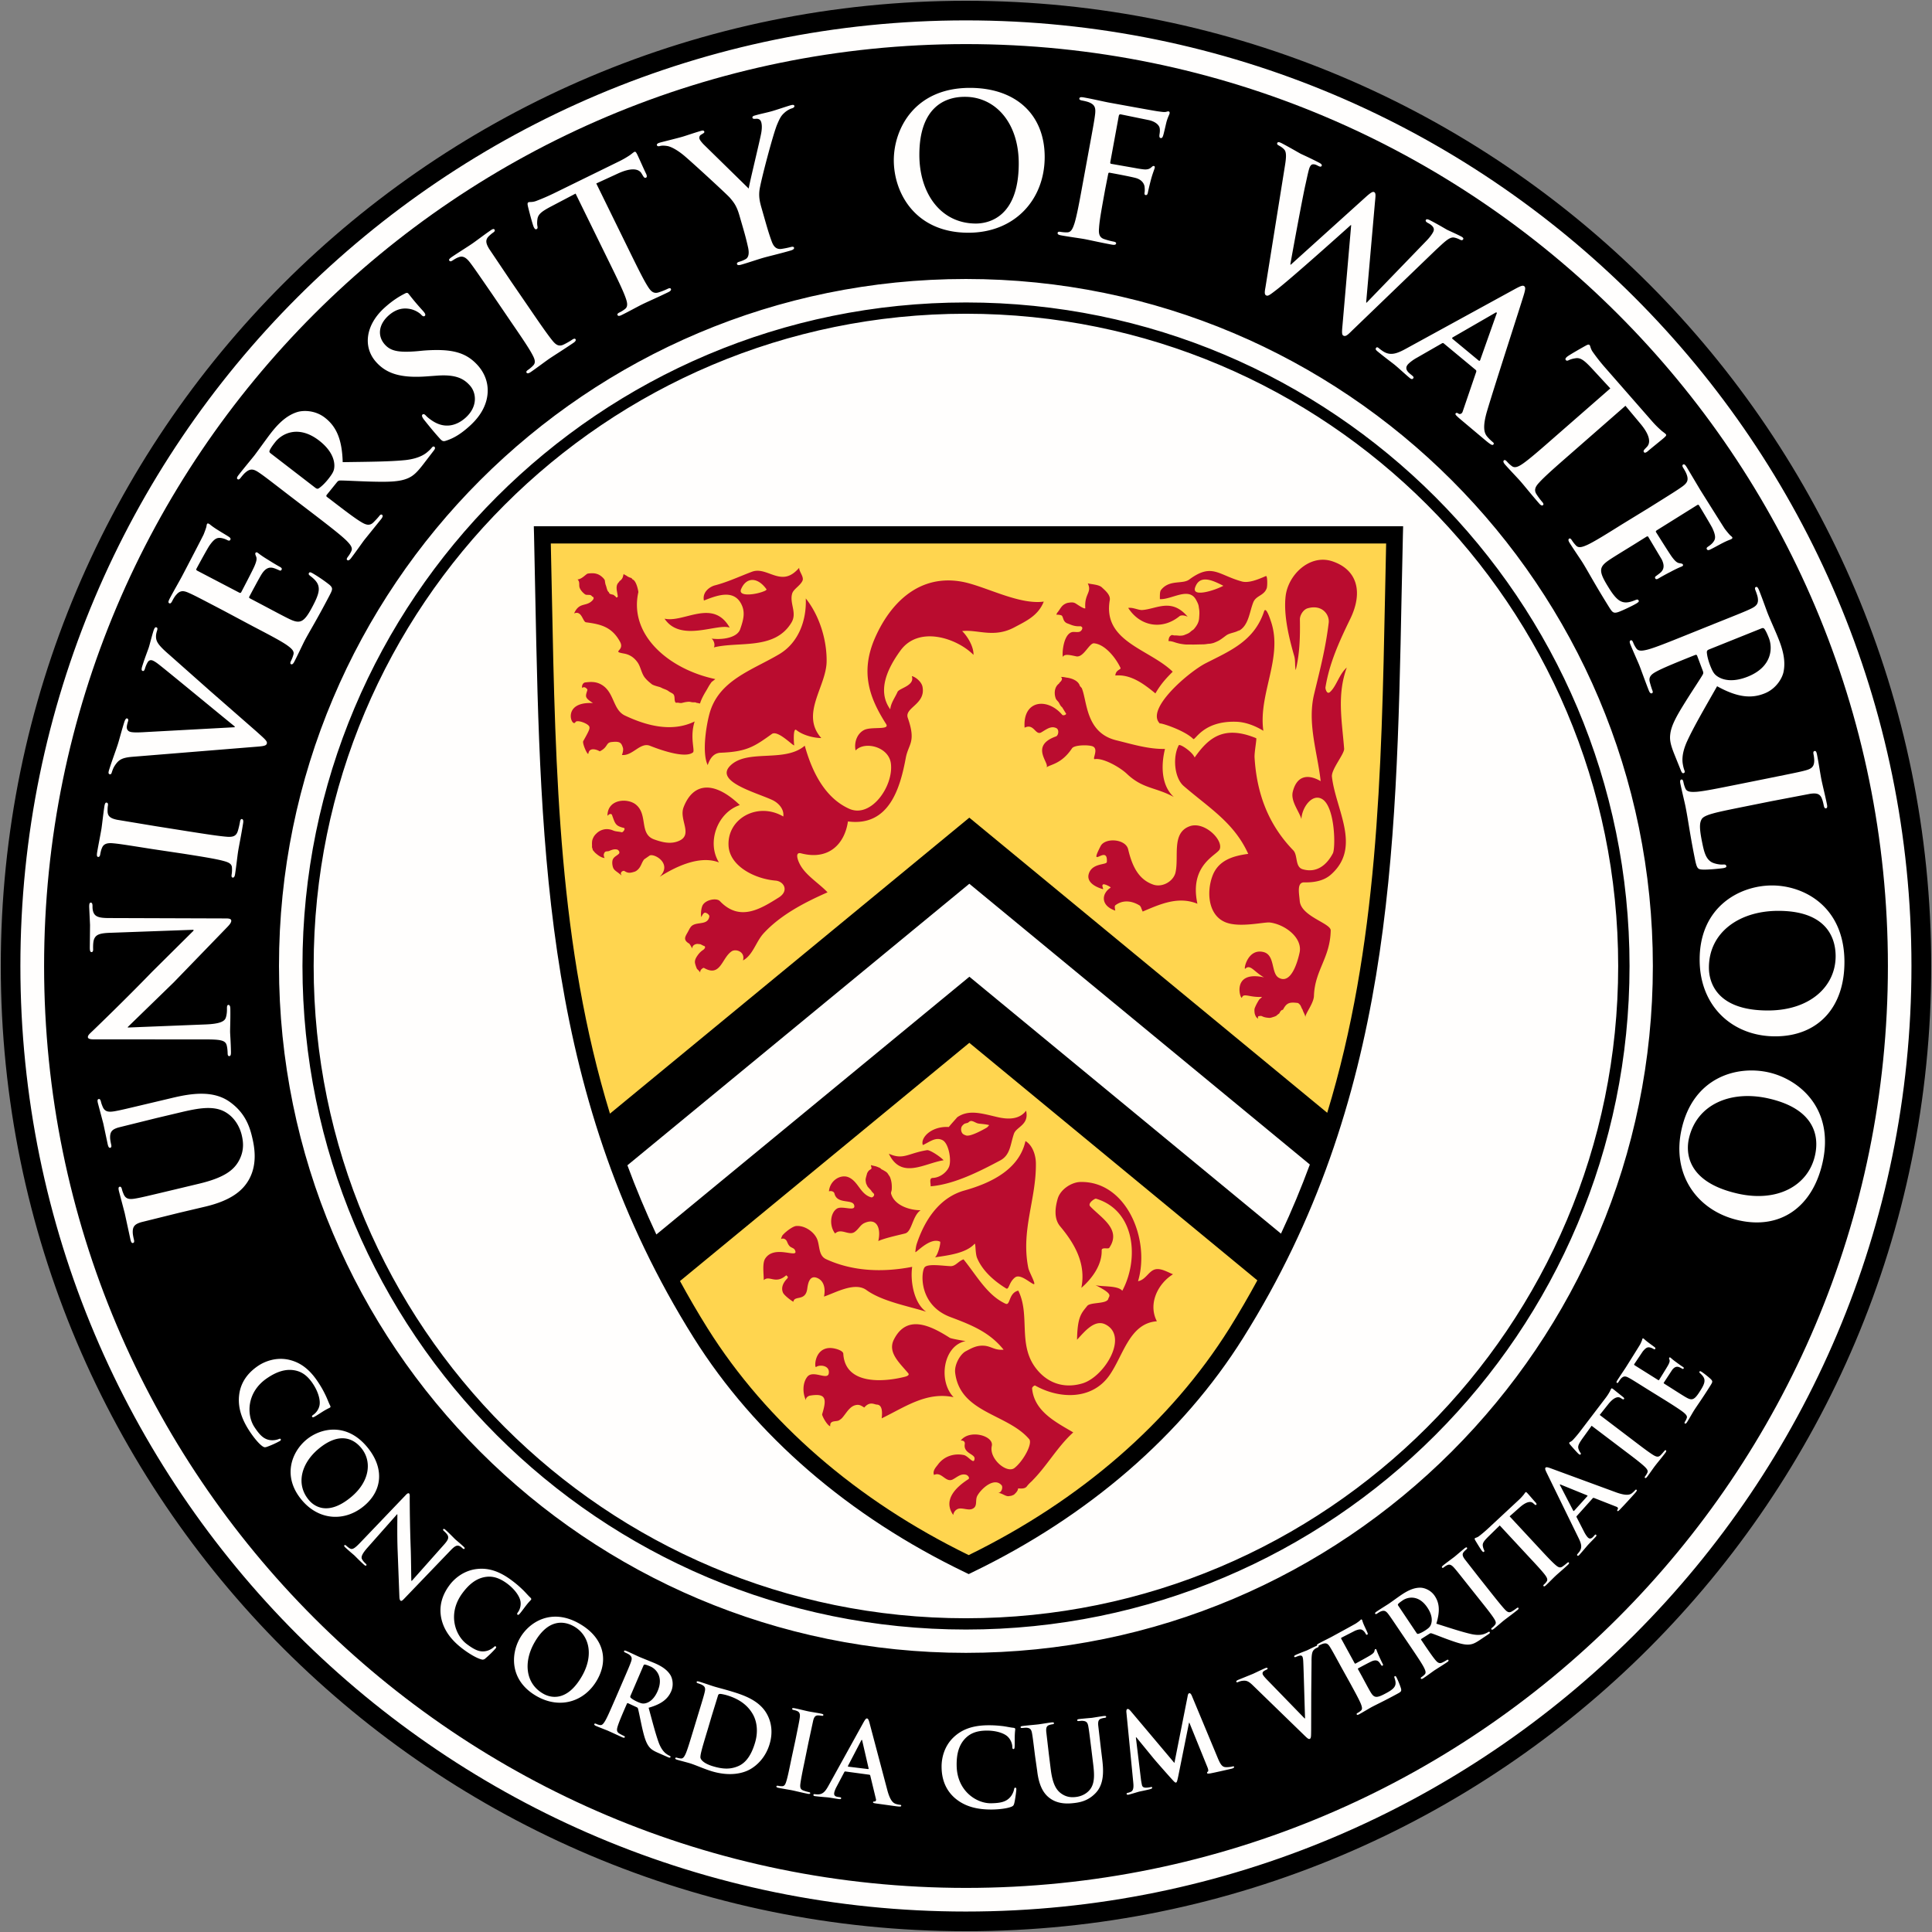 <svg xmlns="http://www.w3.org/2000/svg" width="250.2" height="250.2"><rect width="100%" height="100%" fill="#808080" stroke="none"/><path fill="#fffefd" d="M125.1 248.65c68.22 0 123.54-55.32 123.54-123.55S193.32 1.55 125.1 1.55C56.87 1.55 1.55 56.87 1.55 125.1S56.87 248.65 125.1 248.65"/><path fill="#ffd54f" d="m172.05 146.88-46.64-36.62-46.26 37.91c-8.59-25.39-8.26-51.82-8.9-78.93h110.26c-.62 26.66-.31 52.65-8.46 77.64m-46.65-17.6-39.59 34.7a113.21 113.21 0 0 0 4.93 8.67c8.41 13.42 20.89 23.35 34.68 29.99 13.73-6.64 26.21-16.57 34.62-29.99a116.28 116.28 0 0 0 5.63-10.06l-40.27-33.31z"/><path fill="#ba0c2f" d="M92.62 87.94c.05.01-.52.41-.47.39-.4.55-.38.6-.7 1.13s-.61 1.05-.78 1.6c-.03.1-.23-.02-.33-.02-.17 0-.22-.09-.34-.09-.57.03-.52-.11-.96-.06-.29.03-.39.06-.77.15-.06.01-.29 0-.39-.03-.11-.04-.36.04-.41-.05-.18-.32-.04-.66-.21-.98-.09-.19-.5-.32-.66-.46-.19-.15-.42-.23-.65-.32-.21-.07-.34-.18-.56-.24s-.81-.21-.99-.36c-.41-.34-.54-.43-.88-.83-.46-.57-.53-1.39-.96-2-.42-.58-.96-1-1.79-1.14-1.62-.28.17-.33-.47-1.51-1.05-1.94-2.5-2.28-4.41-2.53-.43-.06-.54-1.58-1.54-1.15.66-1.5 1.54-.84 2.34-1.65.43-.43-.01-.55-.01-.54-.21-.37-.67-.09-.94-.3-.28-.22-.52-.47-.66-.8s.03-.7-.2-1.01c-.03-.04-.08-.14-.16-.09.49-.02.84-.37 1.21-.66.06-.04.13-.1.2-.11.37-.05.75-.07 1.08.02.51.13.66.39.54.28-.38-.31.59.3.59.67 0 .07.06.4.09.47.15.38.17.75.37.93.09.08.06.11.13.21.06.09.43.14.52.18.06.03.13.11.18.14.22.14.07.22.26.18.16-.03.11-.18.09-.31-.07-.51-.31-1.19.14-1.63.08-.08.09-.17.2-.23.08-.04.17-.16.22-.23.16-.21.14-.42.24-.65 0 .1.28.19.34.24.19.14.38.23.6.29.09.02.17.18.21.2.51.19.75 1.58.74 1.64-1.25 5.6 4.02 10.01 9.95 11.26m-14.79.69c-.7-.38-1.36-.34-2.05-.25-.26.03-.48.39-.38.72.28-.3.7.14.67.26-.26.85-.39.97.72 1.69-4.14-.22-2.73 3.29-2.26 2.46.2-.35 1.72.21 1.8.63.06.27-.09.57-.8 1.84-.15.28.6 1.97.67 1.59.13-.81 1.04-.53 1.47-.27 1.08-.53.78-1.12 1.5-1.2 1.11-.13 1.29.07 1.5.74.09.29-.06.77-.13.93 1.37.16 2.38-1.69 3.63-1.19 1.81.72 4.64 1.61 5.57.86.29-.23-.44-1.95.22-4.01-2.96 1.45-6.28.54-9.06-.78-1.57-.77-1.33-3.08-3.07-4.02m8.23-8.51c2.08 3.12 6.83.57 8.44 1.16-2.18-3.83-5.93-.59-8.44-1.16m20.99 5.55c.04-2.78-.92-5.95-2.7-8.17.12 2.83-.94 5.74-3.44 7.22-3.48 2.07-7.82 3.35-9.02 7.67-.44 1.58-1 5.13-.24 6.69.27-.82.75-1.57 1.69-1.6 3.37-.13 4.35-.8 6.62-2.43.8-.57 2.94 1.78 2.89 1.44-.06-.39-.15-2.3.28-1.95.78.63 2.11 1.02 3.23 1.04-2.75-3.11.64-6.64.69-9.91M91.1 122.48c.42.09.11.45-.06.55-.35.23-.59.52-.81.86-.16.26-.28.53-.22.85.05.23.13.44.21.65.05.13.18.2.27.31a3.11 3.11 0 0 1 .2.25c-.09-.33.38-.66.48-.6 2.16 1.25 2.29-1.29 3.58-2.15.55-.37 1.79.06 1.47 1.18 1.29-.69 1.67-2.42 2.67-3.51 2.22-2.41 5.33-4.01 8.28-5.31-1.07-1.13-2.64-2.08-3.44-3.38-.4-.64-.87-1.9.01-1.67 3.63.95 5.66-1.27 6.07-4.13 5.37.7 6.77-4.38 7.49-8.22.35-1.86 1.37-2.02.26-5.2-.46-1.33 2.38-1.76 1.9-4.05-.13-.63-.92-1.27-1.38-1.35.44 1.24-1.63 1.55-1.85 2.05-.35.79-.86 1.42-.94 2.25-1.75-2.42-.33-5.34 1.32-7.61 2.4-3.3 7.37-1.57 9.46.56.04-1.07-.79-2.43-1.47-3.08 1.96-.25 4.08.94 6.75-.48 1.54-.82 3.1-1.52 3.82-3.34-3.28.45-7.72-2.08-10.67-2.59-5.51-.96-9.21 2.8-11.18 7.28-1.96 4.47-.71 7.81 1.43 11.16.54.84-1.89.29-2.85.78-.93.48-1.31 1.63-1.1 2.65 1.17-1.26 4.29-.49 4.57 1.67.38 2.91-2.55 7.15-5.39 5.88-3.04-1.36-4.76-4.57-5.76-8.17-2.6 2.24-7.4.39-9.63 2.57-2.12 2.07 3.31 3.48 5.42 4.46.78.36 1.56 1.16 1.43 2.14-3.31-1.94-7.29.26-7.09 3.79.15 2.64 3.38 4.28 6.07 4.51 1.12.09 1.79 1.34.43 2.19-2.39 1.5-5.06 3.16-7.63.46-.43-.45-1.97-.17-2.28.66-.15.4-.2 1.01-.13 1.42.14-.25.3-.6.52-.57.25.03.56.3.53.49-.22 1.33-1.96.47-2.5 1.5-.02.03-.04.05-.06.07-.03.09-.08.16-.12.24-.35.7-.84 1.14.03 1.68-.02-.13.43.56.42.68.04-.63.7-.62.7-.62l.38.04.39.2zm-11.27-12.49c.26.04.52.38.3.59-.23.23-.57.34-.75.68-.17.35-.07.98.08 1.23s.44.41.68.6c.04.03.31.25.35.28 0-.09-.2-.22.01-.47.04-.06.27-.16.35-.11.38.25.65.29 1.08.17.32-.08.45-.13.69-.36.43-.42.45-.87.8-1.31l.72-.5c.6-.3 2.98 1.07 1.29 2.76 1.82-1.16 5.09-2.87 7.68-1.86-1.61-2.56-.24-6.45 2.7-7.43-3.28-3.15-6.04-2.98-7.29.3-.61 1.62 1.29 3.54-.62 4.35-1.06.45-2.15.17-3.18-.2-1.98-.7-.77-3.23-2.38-4.52-1.08-.87-3.68-.72-3.67 1.46.11-.11.37-.37.57-.15.42 1.14.42 1.45 1.55 1.72.26.06-.1.61-.29.56-.36-.1-.76-.08-1.1-.23-.43-.19-.92-.23-1.36-.09a1.93 1.93 0 0 0-.8.48c-.08.08-.16.15-.23.25-.1.12-.16.25-.22.38-.14.29-.13.61-.12.92 0 .11-.02.23.03.34.05.1.04.23.11.31.11.11.18.22.29.32.35.31.77.62 1.22.66-.07-.05-.1-.2-.12-.28-.04-.15.01-.3.09-.43.13-.22.39-.12.61-.21.33-.15.69-.28 1.03-.17m60.14-28.86c.23.15-.01.57-.28.65-.32.09-.76-.04-1.03.06-1.23.45-1.24 3.49-1.07 3.14.19-.39 1.1-.14 1.69-.02.95.19 1.68-1.74 2.3-1.69 1.48.14 2.87 1.98 3.43 3.19.1.22-.62.23-.67.98 2.02-.19 3.73 1.12 5.19 2.32.71-1.24 1.43-2 2.24-2.81-3.04-2.96-9.09-3.88-8.15-9.27.12-.7-.66-1.3-1.01-1.64-.39-.38-1.29-.4-1.84-.53.58 1.2-.46 1.31-.32 3.21 0 .06-.17.02-.23-.01-.36-.15-.67-.38-1.02-.6-.32-.19-.61-.14-.95-.09-.21.03-.41.13-.59.25-.28.2-.43.47-.63.76-.04.05-.08.12-.12.17-.07.06-.2.27-.2.37.16-.02.65.02.73.15.14.22.15.48.31.69.21.27.38.27.69.4.47.2.89.29 1.41.25m7.99-2.1c-.49.04-1.22-.37-1.83-.27 1.48 2.32 4.31 2.95 6.63 1.08.23-.19.69-.12 1.07.06-2.1-2.47-3.97-1.02-5.87-.87m8.21 6.89c-2.15 1.09-7.92 5.98-5.92 7.83-.24-.23 3.13.8 4.3 1.98.25.24 1.26-2.36 5.54-2.23 1.2.03 2.44.5 3.54 1.17-.68-4.82 2.61-9.51.96-14.23-.04-.11-.62-1.98-.87-1.23-1.28 3.86-4.44 5.12-7.55 6.71m-8.52 31.41c.42.66-.14-.38.35.75 2.25-.95 4.59-2.03 7.09-1.01-1.1-5.08 2.6-6.31 2.89-7.07.47-1.22-2.01-3.64-3.88-2.97-2.38.85-1.39 3.86-1.84 5.96-.25 1.16-1.69 2.01-2.89 1.6-1.97-.68-2.76-2.51-3.25-4.57-.33-1.37-3-1.54-3.57-.41-1.64 3.19.97-.37.81 2.05-.03.41-1.91.1-2.34 1.54-.29.97.64 1.63 1.8 1.97.21.06-.22-.48.07-.61.21-.08 1.06.37.96.43-1.12.69-1.41 2.28.6 2.97.02 0-.15-.57.01-.69 1.56-1.17 3.2.09 3.21.06m-32.54 32.11c1.61 3.39 4.62 1.23 7.09.85-.4-.46-1.79-1.37-2.14-1.31-2.46.39-3.07 1.32-4.95.46m-1 1.97c-.12-.13-.28-.18-.43-.24-.15-.07-.32-.12-.49-.15-.05-.01-.35-.08-.4-.1-.01.11.13.4.05.47-.2.18-.27.14-.43.38-.06.09-.12.19-.14.29-.05.22-.14.46-.17.71-.01.12.04.42.07.53.02.06.15.33.19.4a7.14 7.14 0 0 0 .28.31c.35.35.06.15.49.57.22.21-.1.57-.31.51-1.45-.42-1.66-2.1-2.98-2.62-.96-.37-2.35.38-2.49 1.84.33-.09.66.03.72.3.36 1.48 2.52.59 2.57 1.63.04.69-1.62-.11-2.27.32-.87.58-.99 2.24-.22 3.21.79-.75 1.77.34 2.53-.2.54-.38.73-.92 1.28-1.16 1.66-.74 2.15.8 1.78 2.34.9-.42 3.01-.85 3.49-.99.88-.24.92-2.26 1.99-3-1.52-.01-3.41-.67-3.82-2.15-.04-.16.07-.34.08-.52.04-.57-.01-1.11-.23-1.64-.02-.05-.07-.12-.12-.19l-.17-.26c-.15-.21-.37-.3-.59-.44-.1-.06-.21-.08-.28-.17m-11.16 10.5c.67 1.29-2.61-.78-3.84 1.14-.39.61-.18 2-.18 2.78.75-.69 1.5.61 2.91-.63.15.14.32.23.11.44-.51.53-.81 1.18-.53 1.81.17.41 1.34 1.23 1.35 1.17.12-.85 1.56 0 1.79-1.66.09-.68.29-1.82 1.29-1.41.9.37 1.09 1.4.88 2.41 1.44-.47 3.97-1.95 5.49-.85 2.03 1.47 5.37 2.07 7.74 2.81-1.58-1.09-2.08-3.95-1.81-5.81-3.75.73-7.67.61-11.14-.99-.95-.44-.82-1.54-1.11-2.44-.32-1.01-1.6-1.95-2.76-1.86-.62.04-2.12 1.36-1.84 1.42-.1-.02-.09.19-.14.28.28-.18.64 0 .77.3.09.21.18.44.36.62.18.19.55.24.66.47m8.97 20.45c.73-.89 1.33-.42 1.65-.41.76.02.71 1.1.63 1.78 2.98-1.44 5.81-3.49 9.31-2.74-2.04-2.13-1.32-6.7 1.56-7.26.01 0-1.85-.3-2.05-.43-2.5-1.59-5.56-3.1-7.24.23-.83 1.65.7 2.98 1.85 4.35.21.24-.13.39-.4.46-2.73.7-7.77 1.11-8-2.98-.02-.41-1.08-.75-1.76-.74-2.02.06-2 2.64-1.76 2.46.45-.34 1.8-.22 1.64.82-.15.97-2.04-.5-2.79.46-.63.81-.61 2.14-.16 3.04-.09-.33.29-.57.5-.61 2.1-.35 2.21.38 1.59 2.41-.05.15.62 1.44 1.06 1.56-.03-.01-.02-.29.04-.39s.16-.17.27-.21c.23-.07.46-.06.69-.12.11-.03.2-.1.3-.17.17-.11.28-.25.4-.4.49-.61.92-1.4 1.74-1.48.38-.04.62.13.95.34m21.71 9.52c1.92-1.9 3.31-4.45 5.36-6.3-2.25-1.33-5.04-2.71-5.33-5.68-.02-.2.32-.43.39-.39 3.13 1.76 7.35 1.9 9.61-1.3 1.82-2.58 2.61-6.77 6.16-7.02-1.18-2.27.14-4.89 2.09-6.09-.65-.25-1.5-.78-2.23-.65-.89.15-1.28 1.37-2.3 1.55 1.61-5.41-1.5-12.98-7.46-12.85-1.12.02-2.57.92-2.94 2.15-.34 1.16-.52 2.6.31 3.59 1.96 2.34 3.36 4.89 2.75 7.97 1.39-1.2 2.68-2.97 2.63-4.85-.01-.47.84-.13.98-.33 1.63-2.39-1.04-3.87-2.46-5.37-.39-.41.61-1.04.74-1 5.12 1.53 5.6 7.84 3.41 11.93-.58-.73-2.75-.49-3.48-.74 2.39 1.21 1.77 1.38 1.67 1.77-.18.72-2.33.41-2.74.94-.72.92-1.26 1.32-1.31 4.37.99-1.07 2.29-2.7 3.7-1.97 3.01 1.55-.15 6.76-2.99 7.62-2.43.73-4.67-.04-6.18-2.15-2.17-3.06-.59-6.76-2.14-9.86-1.29.31-1 2-1.66 1.69-2.37-1.1-3.71-3.62-5.43-5.74-.71.25-1.02.91-1.71.88-1.01-.04-2.92-.35-3.33.15-.47.59-.82 4.89 3.36 6.45 2.84 1.06 5.09 2 6.87 4.22-1.2.1-1.62-.48-2.6-.52-.96-.04-1.57.34-2.3.72-.69.36-1.51 1.72-1.37 2.81.65 5.2 6.76 5.27 9.58 8.57.48.56-.74 2.82-1.89 3.73-.98.79-3.33-1.18-2.95-2.84.31-1.33-2.9-2.21-4.02-.7.45-.05.56.24.52.45-.2 1.22 1.32 1.27 1.27 1.89-.07.86-.81-.36-1.4-.47-1.3-.26-2.58.19-3.34 1.23-.23.31-.74.81-.51 1.35.99-.49 1.51 1.06 2.43.58.56-.29 1.02-.78 1.7-.61.27.07.55.44.3.59-1.8 1.16-3.24 2.78-1.94 4.63a.97.97 0 0 1 .65-.81c.53-.15 1.23.21 1.74.04.84-.28.4-1.11.72-1.71.5-.93 2.21-2.49 3.16-1.36.17.2.04.96-.48.98.53-.01 1 .51 1.45.41.13-.03.26-.02.38-.08.1-.05.22-.07.29-.15.22-.21.46-.44.49-.77.39.03.88.07 1.13-.26s.55-.59.83-.84m-8.9-37.48c-3.28.91-5.16 3.87-6.15 6.8-.07.2-.15.43-.22 1.16-.03.29 1.89-1.99 3.22-1.32.06.29-.29 1.68-.67 2.02 1.7-.26 3.99-.52 5.11-1.74.18-.2.07 1.18.34 1.83.72 1.71 2.28 3.03 3.75 3.93.39.24.34-.77 1.15-1.41.65-.51 1.83.6 2.39.85.46.2-.55-1.53-.66-2.08-.99-4.89 1.05-8.91.98-13.59-.01-.84-.33-2.24-1.35-2.85-.82 3.72-4.54 5.46-7.89 6.4M101.44 74.7c-1.41.04-2.67-1.17-4.05-.66-1.58.59-3.12 1.33-4.82 1.77-.61.16-1.65.84-1.41 1.96 1.61-.63 3.74-1.47 4.77.33.62 1.09.39 2.07-.08 3.4-.38 1.08-2.27 1.39-3.7 1.2.24.16.51.75.3 1.14 3.21-.81 7.9.4 10.06-3.24.73-1.24-.27-2.45.07-3.7.16-.61 1-1 1.33-1.66.27-.52-.45-1.21-.41-1.71-.54.61-1.19 1.15-2.06 1.17m-2.37 1.81c-1.08.5-3.52.83-3.1-.2.62-1.52 2.08-1.69 3.3.01.01.03-.06.13-.2.19m61.28 5.22c1.36-.65 1.44-2.45 1.96-3.74.36-.88 1.37-.83 1.73-1.8.11-.28.11-1.68-.1-1.59-.87.37-2.19.96-3.12.7-3.08-.85-3.86-2.43-6.81-.25-.88.65-2.57-.04-3.66 1.36-.17.22-.14.85-.14 1.18 1.54.08 3.77-1.66 4.7.12.16.3.32.6.34.92l.03.19c.08.42.04.83.01 1.24-.04.55-.3.96-.65 1.38-.11.14-.28.2-.4.32l-.18.15c-.17.13-.36.19-.55.27a1.32 1.32 0 0 1-.44.13c-.09.01-.2.01-.28.02-.02 0-.53-.05-.55-.04-.37.03-.42-.16-.67.06-.2.16-.22.43-.25.67.24 0 .47.05.69.12.33.11.67.21 1.02.26.61.1.72.06 1.33.07.25.01 1.04-.02 1.3-.02a3.45 3.45 0 0 0 .64-.05c.43-.06.33 0 .79-.12.17-.04.63-.25.79-.34.33-.2.62-.43.93-.66.52-.36 1.29-.34 1.75-.74m-2.13-5.68c-1.15.62-4.1 1.53-3.66.23.6-1.77 2.33-.9 3.66-.23-.11.11.13-.07 0 0m-29.29 68.8c-2.06-.48-3.69-1-5.18.03.06-.04-1.13 1.25-1.07 1.26-2.28-.14-3.73 1.41-3.38 2.34.84-.37 1.65-1.11 2.56-.63.79.42 1.17 2.55.84 3.42-.24.63-1.07 1.42-2.13 1.47-.49.02-.23.7-.26 1.08 3.05-.25 6.36-1.94 9.01-3.35 1.33-.71 1.3-2.08 1.78-3.46.31-.9 2-1.14 1.57-2.98-.89 1.18-2.37 1.14-3.74.82m-4.05 2.38c-.16-.06-.34-.12-.46-.27-.15-.19-.2-.5-.14-.72.04-.19.17-.32.32-.45.14-.13.37-.13.53-.2.1-.05.15-.14.27-.19.09-.04.17-.05.25-.03.33.07.57.29.9.33.44.05.85.08 1.29.18.02 0 .04.03.03.05-.11.11-.2.25-.34.32-.56.32-2.12 1.18-2.65.98m43.96-15.3c-.04-.45 1.08-1.79 1.11-2.77.11-3.34 2.11-4.91 2.17-8.48.02-.93-3.84-1.8-4.01-3.81-.08-.99-.41-2.43.59-2.41 1.28.03 2.54-.2 3.44-1 4.03-3.55.62-8.4.14-12.68-.11-.94 1.63-2.96 1.58-3.63-.28-3.63-.95-6.94.34-10.51-1.01.9-1.32 2.4-2.17 3.17-.42.38-.62-.46-.59-.6.51-3.14 1.76-5.89 3.21-8.87 1.72-3.54.86-6.4-2.32-7.46-2.92-.97-5.73 1.74-6.05 4.53-.29 2.56.51 5.62 1.11 7.72.18.61.07 1.31.2 1.84.52-2.12.58-4.32.54-6.56-.01-.54.43-1.27.99-1.44 1.89-.55 2.87.82 2.74 1.88-.41 3.35-1.09 5.92-1.89 9.24-.91 3.8.45 7.57.85 11.26-1.46-.85-3.04-.9-3.61 1.37-.3 1.21.79 2.48 1.12 3.54.04-1.45 1.4-3.43 2.74-2.55 1.63 1.09 1.69 6.3 1.33 6.99-.79 1.51-2.1 2.59-3.91 2.06-1.02-.3-.6-1.81-1.22-2.45-3.25-3.36-4.73-7.38-5.01-12.02-.04-.68.31-2.46.21-2.5-4.24-1.75-6.21 0-7.97 2.5-.31-.76-1.93-1.82-2.06-1.58-.8 1.5-.58 4.21.64 5.27 3.27 2.83 6.52 4.73 8.36 8.79-1.96.26-3.88.82-4.64 2.88-.79 2.14-.52 5.13 1.75 6 1.84.71 5.01-.09 5.71.01 1.96.26 4.16 1.95 3.85 3.8-.02.09-.84 4.43-2.72 3.35-1.02-.58-.44-2.96-1.99-3.33-2.08-.5-2.6 2.41-2.34 2.16.66-.63 1.13.41 2.42 1.12-4.36-.95-3.01 3.05-2.85 2.61.22-.62 1.01.02 2.58-.08.06 0-.34.33-.36.36-.24.4-.36.6-.54 1.03-.09.2-.07.42-.05.63s.1.4.21.59c.02.04.06.07.11.1.02.01.08.11.09.11.1.01-.09-.31.17-.33.06-.01.24-.03.29-.02.12.04.27.12.39.15.11.03.23.06.35.07.3.04.4.05.67-.04.22-.07.43-.12.64-.27-.28.19.31-.28.28-.23.27-.58.44-.41.5-.52.46-.89.87-.97 1.89-.84.1.01.29.22.35.31.07.11.28.67.25.46.1.43.35.69.39 1.08m-31.04-39.4c.22.19-.31.39-.45.23-1.91-2.25-5.13-1.94-4.87 1.67 1.22-.62 1.39 1.06 2.17.6.67-.4 1.25-.87 1.93-.55.41.19.29.96-.04 1.08-3.51 1.25-.68 3.55-1.25 4.03.49-.42 1.94-.41 3.33-2.49.29-.43 1.97-.47 2.6-.28.96.29-.07 1.75.36 1.68 1.05-.18 3.21 1.02 4.14 1.9 2.08 1.97 3.68 1.7 6.08 3-1.65-1.5-1.66-4.14-1.14-6.22-2.14.04-4.23-.61-6.31-1.12-4-.98-3.75-5.09-4.47-6.76l-.24-.27c-.19-.69-1.05-1.01-1.74-1.09-.07-.01-.14-.03-.21-.04-.18-.04-.36-.04-.55-.05.22.07.21.33.1.48-.01.01-.02.07-.06.05.03.07-.06.07-.08.12-.01.05-.1.08-.13.14-.01.02-.01.06-.03.07-.56.41-.65 1.15-.48 1.77.04.13.08.26.17.36.06.06.11.13.17.19.18.17.27.57.53.74l.47.76z"/><path d="M125.1.1C56.06.1.1 56.06.1 125.1s55.96 125 125 125 125-55.96 125-125S194.14.1 125.1.1zm-.01 247.45c-67.63 0-122.45-54.82-122.45-122.45S57.47 2.64 125.09 2.64c67.63 0 122.45 54.82 122.45 122.45s-54.82 122.46-122.45 122.46zm.01-241.84C59.17 5.71 5.71 59.16 5.71 125.1S59.16 244.49 125.1 244.49s119.39-53.45 119.39-119.39S191.04 5.71 125.1 5.71zm-.01 208.34c-49.13 0-88.96-39.83-88.96-88.96s39.83-88.96 88.96-88.96 88.96 39.83 88.96 88.96-39.83 88.96-88.96 88.96zm.01-174.88c-47.46 0-85.93 38.47-85.93 85.93s38.47 85.93 85.93 85.93 85.93-38.47 85.93-85.93-38.48-85.93-85.93-85.93zm-.01 170.4c-46.65 0-84.47-37.82-84.47-84.47s37.82-84.47 84.47-84.47 84.47 37.82 84.47 84.47-37.81 84.47-84.47 84.47zm54.28-132.52c-.47 23.21-.92 45.52-7.49 67.06l-46.35-38.22-46.54 38.33c-6.6-21.58-7.06-43.94-7.52-67.2l-.14-6.64h108.18l-.14 6.67m-20.16 94.98c-7.61 12.13-19.27 22.27-33.76 29.36-14.5-7.07-26.19-17.22-33.81-29.36-1.28-2.04-2.46-4.08-3.58-6.13l37.47-30.85 37.3 30.76c-1.13 2.08-2.33 4.15-3.62 6.22m-77.96-21.12 44.28-36.46 44.1 36.36c-1.11 3-2.35 5.99-3.74 8.95l-40.35-33.27L85 159.87c-1.39-2.97-2.64-5.96-3.75-8.96M69.13 68.15l.03 1.14.16 7.78c.68 33.72 1.32 65.58 20.52 96.18 7.92 12.62 20.08 23.13 35.16 30.38l.45.22.45-.22c15.06-7.27 27.2-17.78 35.1-30.38 19.19-30.59 19.84-62.43 20.51-96.15l.17-7.81.03-1.14H69.13z"/><path fill="#fffefd" d="m23.2 157.06-4.92 1.22c-.78.24-1.11.51-1.09 1.32 0 .2.07.6.15.92.06.26.05.41-.12.45-.16.04-.25-.11-.33-.46l-.74-3.41-.75-2.85c-.08-.35-.07-.52.09-.56s.24.09.3.32c.06.26.12.39.23.66.27.6.7.69 1.53.54.76-.13 1.41-.29 4.94-1.13l3.26-.78c3.37-.8 4.63-1.82 5.29-3.18.61-1.25.45-2.35.26-3.14-.25-1.02-.87-2.2-2.03-2.91-1.58-.98-3.7-.54-6.09.03l-2.91.69-4.92 1.22c-.78.23-1.11.51-1.09 1.32 0 .2.07.6.13.86.06.25.05.41-.11.45s-.25-.11-.33-.44l-.57-2.69-.7-2.64c-.08-.33-.07-.5.09-.54s.24.09.31.37c.06.25.12.39.23.66.27.6.71.69 1.53.55.75-.13 1.4-.29 4.94-1.13l2.49-.59c2.58-.62 5.39-1.02 7.53.54 1.81 1.31 2.47 2.93 2.83 4.44.3 1.23.76 3.49-.37 5.55-.79 1.44-2.3 2.74-5.67 3.54l-3.39.8zm-6.65-23.99V133l5.95-5.78 6.93-7.16c.26-.27.52-.56.52-.82 0-.22-.22-.31-.75-.3l-15.09-.05c-1.34 0-1.85-.19-2.05-.85-.08-.29-.08-.48-.08-.72 0-.29-.08-.43-.22-.43-.19.01-.21.24-.21.56l.11 2.34-.03 2.89c0 .36.03.62.22.62.14 0 .22-.1.21-.39-.01-.33-.01-.91.12-1.27.23-.58.68-.8 2.14-.84l10.74-.39v.12l-5.38 5.34c-3.42 3.54-7.26 7.23-7.57 7.53-.42.41-.73.64-.73.9 0 .24.34.31.82.3l14.16.01c2.08-.01 2.78.08 2.98.7.1.33.13.77.14 1.08 0 .24.05.38.2.38.21 0 .23-.22.23-.53-.02-1.24-.11-2.37-.11-2.58-.01-.46.05-1.41.03-2.97 0-.33-.06-.55-.25-.55-.14 0-.19.15-.19.41.01.38-.01.84-.15 1.25-.16.48-.78.8-2.64.87l-10.05.4zm7.28-22.5c2.29.36 4.16.66 5.13.93.68.18 1.06.38 1.08.87.01.22.02.51-.04.87-.05.28.01.39.13.41.17.02.26-.13.31-.43.15-.95.31-2.45.4-2.99.1-.64.41-2.12.65-3.67.04-.26 0-.46-.16-.49-.12-.02-.21.09-.25.35-.06.36-.18.87-.28 1.19-.21.69-.66.79-1.31.76-1.03-.07-2.9-.36-5.19-.72l-4.16-.66-5-.83c-.82-.18-1.19-.43-1.21-1.09 0-.29 0-.48.04-.72s.01-.38-.18-.41c-.14-.02-.22.16-.27.47-.14.9-.29 2.3-.38 2.9-.11.68-.41 2.16-.56 3.06-.06.38-.04.57.1.6.19.03.26-.11.3-.34.05-.28.12-.59.23-.83.2-.5.64-.67 1.45-.59.76.07 1.42.17 5.02.74l4.15.62zm9.05-13.84c1.21-.09 1.57-.13 1.67-.42.1-.32-.22-.57-1.35-1.59l-5.99-5.24-5.3-4.7c-1.26-1.08-1.54-1.54-1.65-1.91-.14-.5.01-.98.08-1.2.07-.23.07-.38-.09-.43s-.26.12-.36.41c-.22.68-.49 1.78-.61 2.16-.09.3-.47 1.23-.83 2.37-.14.43-.16.66.03.71.16.05.24-.12.3-.33.09-.3.23-.63.4-.88.14-.18.35-.22.53-.16.2.06.52.27.78.47 1.33 1.03 7.73 6.33 9.92 8.1l-.03.09-11.6.63c-.92.06-1.63.06-1.92-.04a.58.58 0 0 1-.41-.38c-.08-.23.01-.57.12-.94.07-.2.06-.35-.1-.41-.16-.05-.28.19-.37.46-.36 1.14-.64 2.25-.82 2.82-.25.8-.74 2.08-1.12 3.28-.11.34-.17.6.02.66.14.04.23 0 .29-.21.06-.18.17-.55.37-.86.49-.75.87-1.06 2.28-1.18l15.76-1.28zm-.18-15.65c1.95 1.02 3.63 1.89 4.46 2.47.57.41.98.76.84 1.22a4.58 4.58 0 0 1-.31.81c-.13.26-.11.37-.01.43.15.08.29-.04.43-.31.44-.85 1.08-2.22 1.33-2.71.66-1.25 1.52-2.6 3.2-5.81.42-.81.52-1 .05-1.43a19.05 19.05 0 0 0-2.21-1.51c-.21-.11-.38-.2-.47-.03-.08.15-.02.23.2.4.79.6 1.1 1.09 1.07 1.77s-.5 1.57-.79 2.13c-1.13 2.16-1.63 2.34-3.11 1.61-.63-.3-2.57-1.34-3.29-1.72l-1.67-.88c-.13-.07-.2-.13-.14-.24.27-.51 1.38-2.6 1.64-2.98.49-.74.96-.87 1.45-.75.31.08.59.22.81.31.11.06.21.06.29-.09.1-.19-.13-.31-.3-.4a29.34 29.34 0 0 1-1.38-.83c-1.05-.63-1.33-.91-1.46-.98s-.2-.02-.25.06c-.06.11.01.25.1.48.11.3.01.65-.21 1.18-.21.51-1.49 2.95-1.73 3.41-.07.13-.16.11-.31.03l-5.36-2.8c-.15-.08-.19-.15-.13-.26.22-.43 1.43-2.63 1.66-2.97.68-.99 1.04-1.07 1.5-1.02a2.6 2.6 0 0 1 .83.27c.19.1.32.11.4-.04s-.03-.26-.12-.33c-.23-.17-1.14-.7-1.35-.84-.94-.57-1.14-.81-1.29-.89-.11-.06-.2-.08-.26.02-.06.11-.06.27-.09.38-.05.19-.18.55-.35.98-.19.41-2.39 4.63-2.75 5.31-.31.6-1.07 1.9-1.66 3.02-.16.32-.2.49-.05.57s.26-.03.38-.26c.15-.3.36-.65.5-.79.51-.62.94-.62 1.68-.28.7.31 1.29.62 4.52 2.31l3.71 1.98zm8.22-14.27c1.74 1.34 3.24 2.5 3.96 3.21.49.5.83.92.62 1.35a3.56 3.56 0 0 1-.45.74c-.17.23-.18.35-.08.42.13.1.29.01.48-.23.58-.76 1.45-2 1.72-2.36l2.21-2.74c.19-.25.23-.43.1-.53-.1-.07-.21-.04-.33.11-.17.23-.53.61-.79.87-.51.51-1.02.3-1.61-.06-.87-.52-2.36-1.67-4.13-3.03l-.27-.2c-.11-.09-.11-.17-.04-.27l1.31-1.62c.1-.13.21-.23.39-.24.48-.02 2.44.1 4.06.14 2.28.06 3.72.03 4.79-.45.64-.29 1.1-.69 1.92-1.75l1.38-1.8c.18-.23.24-.39.09-.51-.09-.07-.21-.04-.33.11a3.47 3.47 0 0 1-.47.48c-.27.24-1.01.91-2.92 1.13-2.04.21-4.73.22-8.15.27-.08-3.11-.92-4.69-2.32-5.77-1.27-.98-2.82-.96-3.59-.71-1.49.48-2.58 1.66-3.5 2.86-.45.59-1.51 2.07-2 2.72-.31.4-1.28 1.55-2.06 2.55-.22.28-.28.45-.15.55s.26.02.42-.19c.2-.26.47-.57.63-.69.61-.52 1.03-.44 1.71.02.64.43 1.17.84 4.05 3.06l3.35 2.56zm-5.87-8.1c-.15-.12-.2-.21-.13-.37.09-.23.33-.59.7-1.06.86-1.12 3.01-2.3 5.7-.23 1.55 1.2 2 2.42 1.98 3.31-.02.53-.13.83-.72 1.59-.36.47-.86 1-1.3 1.29-.16.09-.26.07-.47-.09l-5.76-4.44zm22.75-1.65c1.07-.35 1.98-.95 3.01-1.88.94-.85 1.79-1.91 2.17-3.28.53-1.99-.19-3.57-1.12-4.6-1.53-1.69-3.38-2.17-7-1.9l-.83.08c-2.48.21-3.45-.04-4.19-.86-.96-1.07-.85-2.55.46-3.74 1.16-1.04 2.15-.97 2.72-.88.79.13 1.38.59 1.52.75.19.21.34.27.47.16.14-.13.07-.32-.29-.71-1.25-1.38-1.64-1.96-1.85-2.19-.11-.12-.25-.1-.44.01-.57.29-1.48.79-2.63 1.83-2.47 2.23-2.84 5.11-1.07 7.06 1.3 1.44 3.1 2.07 6.43 1.84l1.39-.1c2.5-.19 3.52.4 4.3 1.27.85.94 1.05 2.73-.55 4.17-1.1.99-2.58 1.46-4.16.5-.36-.22-.77-.53-.98-.76-.13-.14-.29-.28-.45-.14-.14.13-.02.37.2.66.24.3 1.13 1.43 2.01 2.4.35.4.49.45.88.31m8.3-15.49c1.31 1.91 2.38 3.47 2.85 4.37.33.61.44 1.03.11 1.38-.15.16-.36.36-.66.57-.24.16-.27.27-.21.37.1.14.27.1.53-.07.79-.54 1.99-1.45 2.45-1.76.53-.36 1.81-1.16 3.12-2.05.22-.15.33-.32.24-.45-.07-.1-.21-.09-.43.06-.29.2-.75.46-1.06.61-.64.33-1.03.07-1.45-.43-.66-.8-1.73-2.35-3.04-4.27l-2.38-3.47-2.83-4.21c-.43-.72-.51-1.16-.04-1.63.21-.2.36-.33.55-.46.2-.14.29-.26.18-.41-.08-.12-.27-.05-.52.13-.75.51-1.87 1.37-2.37 1.71-.57.39-1.85 1.19-2.6 1.7-.32.22-.45.36-.36.48.11.16.25.11.45-.02.24-.16.51-.32.77-.41.5-.2.93 0 1.43.64.47.61.85 1.16 2.91 4.15l2.36 3.47zm12.76-7.69c.97 1.98 1.8 3.67 2.14 4.63.24.65.35 1.19-.04 1.49a3.44 3.44 0 0 1-.73.46c-.26.13-.31.23-.26.34.07.15.25.14.53 0 .86-.42 2.18-1.15 2.68-1.39.6-.3 1.99-.9 3.4-1.59.24-.12.38-.27.3-.41-.05-.11-.19-.12-.43 0a8.98 8.98 0 0 1-1.14.45c-.69.23-1.05-.18-1.41-.75-.56-.87-1.39-2.57-2.36-4.54l-4.32-8.81 2.74-1.26c1.93-.9 2.81-.58 3.12-.04l.14.23c.18.31.28.4.45.31.13-.06.11-.22.03-.44-.28-.56-.94-2.07-1.16-2.52-.16-.32-.24-.44-.39-.37-.09.04-.24.17-.53.39a11.8 11.8 0 0 1-1.43.83l-8.51 4.17a28.13 28.13 0 0 1-2.2.95c-.56.22-.88.11-1.05.19-.13.06-.13.22-.06.53.04.19.59 2.35.76 2.69.12.23.21.32.36.25.13-.06.15-.18.11-.37s-.06-.5 0-.93c.09-.63.55-.99 1.78-1.64l3.16-1.66 4.32 8.81zm17.44-4.1a34.43 34.43 0 0 1 .59 2.32c.14.68.08 1.25-.35 1.47a3.47 3.47 0 0 1-.78.32c-.25.07-.35.17-.32.29.05.19.25.18.57.09.85-.24 2.28-.73 2.86-.89.62-.18 2.09-.52 3.54-.94.3-.09.46-.21.42-.37-.03-.11-.17-.15-.42-.08a11.2 11.2 0 0 1-1.18.24c-.72.11-1.07-.34-1.3-.99-.35-.95-.62-1.91-.73-2.28l-.54-1.89c-.22-.76-.42-1.47-.31-2.4.13-1.11 1.8-7.43 2.3-8.57.33-.77.5-1.11.92-1.48.29-.28.7-.5.93-.57.25-.07.42-.19.37-.35-.04-.14-.22-.14-.47-.07-.44.12-1.94.63-2.44.77-.67.19-1.42.33-2.18.55-.27.07-.38.16-.33.32.04.14.26.13.48.11.42-.02.58.21.65.44.09.3.11.72.02 1.29-.12.81-1.57 6.69-1.64 7.31l-5.88-5.76c-.25-.28-.45-.52-.5-.7s.01-.4.2-.51c.32-.19.47-.26.43-.4s-.17-.18-.4-.11c-1.03.3-1.96.63-2.44.77-.76.22-2.5.64-2.92.76-.28.08-.42.19-.38.33.05.16.22.16.4.11.28-.08.7-.05 1.05.02.51.13 1.25.54 2.07 1.22 1.15.97 5.68 5.14 5.94 5.47.49.58.86 1.02 1.22 2.26l.55 1.9zm19.45-9.06c-.01 4.23 2.74 9.39 9.61 9.42 6.06.02 9.91-4.29 9.93-9.77s-3.67-8.96-9.62-8.99c-7.18-.03-9.9 5.25-9.92 9.34m16.18.52c-.03 6.91-3.91 7.71-5.57 7.71-4.59-.02-7.32-3.98-7.3-8.95.02-5.96 3.16-7.48 5.92-7.46 3.9 0 6.98 3.34 6.95 8.7m11.58 1.31c.03-.17.09-.2.2-.18.4.07 2.9.53 3.47.71.71.23.99.72 1.04 1.07.04.3.04.59.01.75-.03.17-.02.34.12.36.24.04.28-.19.32-.4a37.24 37.24 0 0 1 .41-1.7c.2-.72.43-1.28.46-1.42s-.01-.22-.1-.24c-.14-.03-.21.06-.35.18-.29.26-.64.3-1.09.24a13.49 13.49 0 0 1-1.06-.17l-3.02-.53c-.14-.02-.15-.1-.13-.24l1.08-5.88c.04-.26.13-.32.27-.29l3.61.74c.89.19 1.32.63 1.42.99.08.35.01.73-.02.92-.02.26 0 .39.17.42.16.03.24-.11.3-.29.1-.27.4-1.66.47-1.89.18-.6.35-.86.38-1.03.02-.12-.03-.22-.13-.24-.12-.02-.25.05-.4.07-.25.03-.53-.02-.98-.08-.55-.07-5.32-.95-6.22-1.11-.68-.12-2.15-.47-3.38-.69-.35-.06-.55-.05-.58.14-.03.14.13.22.36.26.33.06.72.16.91.24.75.31.86.72.77 1.53-.09.76-.21 1.42-.87 5l-.76 4.14c-.41 2.26-.74 4.02-1.04 4.99-.22.67-.43 1.16-.92 1.17-.22.01-.51 0-.87-.06-.26-.05-.37 0-.39.12-.04.19.12.27.45.33.89.17 2.39.37 3 .48s2.08.45 3.56.72c.35.06.53.02.56-.14.02-.12-.06-.2-.37-.26-.33-.06-.84-.2-1.16-.31-.69-.22-.74-.77-.68-1.46.06-1.01.39-2.77.8-5.03l.38-1.93zm20.37 14.66c-.12.64-.13.93.08 1.04.25.14.49-.06 1.35-.72 1.93-1.48 8.66-7.52 9.63-8.39l.04.02-1.12 12.93c-.09.95-.1 1.27.12 1.38.28.14.52-.06 1.14-.68l10.8-10.4c1.07-.98 1.75-1.71 2.36-1.63.28.04.59.17.8.28.19.1.33.09.41-.06.07-.13-.06-.25-.29-.37-.7-.36-1.64-.77-1.79-.85-.19-.1-1.05-.63-2.17-1.21-.32-.17-.51-.21-.59-.06-.07.13.05.27.26.38.83.43.87.83.69 1.17-.15.3-.45.71-.85 1.12l-7.77 8.04-.06-.03 1.14-12.97c.08-.82.14-1.2-.1-1.32-.17-.09-.38.02-.93.49l-9.87 8.91-.06-.03c.24-1.39 1.61-8.85 1.98-10.43.24-1.09.41-1.92.55-2.2.12-.23.24-.36.48-.34.19-.01.4.1.57.19.21.11.39.18.48.01.07-.13-.05-.27-.35-.42-1.23-.64-2.2-1.06-2.39-1.16s-1.33-.77-2.43-1.35c-.3-.15-.49-.2-.57-.05-.09.17.03.26.24.37.19.1.59.36.75.63.19.37.15 1 0 1.92l-2.53 15.79zm27.21 10.68c.09.07.12.16.08.28l-1.75 5.13c-.09.3-.36.36-.51.29-.2-.14-.3-.16-.4-.05-.11.13.12.31.43.6l3.46 2.91c.68.56.88.66 1 .51.11-.13.03-.22-.12-.34-.22-.19-.48-.43-.71-.71-.32-.41-.64-1.11.03-3.35 1.13-3.78 4.38-13.75 4.78-15.12.16-.58.19-.83.02-.97-.19-.15-.46-.04-1.12.31l-14.19 7.77c-1.13.62-2 .96-2.94.37-.16-.1-.44-.3-.6-.44-.15-.12-.25-.15-.34-.03-.12.15-.04.28.2.47.96.79 2.02 1.57 2.22 1.74.57.47 1.32 1.18 1.91 1.67.2.17.35.22.47.07.09-.11.07-.2-.15-.38l-.28-.23c-.57-.47-.54-.85-.27-1.18.19-.22.64-.59 1.21-.9l3.17-1.82c.13-.08.2-.09.29-.01l4.11 3.41zm-2.99-4.01c-.07-.06-.05-.13.03-.19l5.44-3.14c.08-.06.19-.12.25-.07s0 .15-.04.24l-2.1 5.93c-.03.07-.09.11-.19.04l-3.39-2.81zm13.06 12.87c-1.65 1.45-3.08 2.69-3.91 3.27-.57.4-1.06.64-1.45.35a4.01 4.01 0 0 1-.64-.59c-.19-.21-.31-.24-.4-.16-.12.11-.07.28.13.52.63.72 1.68 1.8 2.04 2.22.44.5 1.38 1.68 2.42 2.87.17.2.36.3.48.18.09-.08.06-.22-.11-.41a9.21 9.21 0 0 1-.73-.98c-.4-.6-.1-1.06.36-1.55.7-.77 2.11-2.01 3.77-3.46l7.38-6.46 1.93 2.31c1.37 1.63 1.29 2.56.85 3.01l-.18.19c-.25.25-.31.37-.19.51.09.11.23.05.43-.09.47-.41 1.76-1.44 2.14-1.77.27-.24.36-.35.25-.48-.06-.07-.22-.19-.51-.41-.27-.24-.67-.59-1.18-1.16l-6.24-7.13a23.29 23.29 0 0 1-1.48-1.88c-.36-.48-.34-.82-.46-.96-.1-.11-.25-.07-.53.09-.17.09-2.11 1.18-2.4 1.43-.2.18-.25.29-.15.42.09.11.21.1.39.01s.47-.19.9-.25c.63-.08 1.1.28 2.05 1.29l2.42 2.62-7.38 6.45zm8.82 11.2c-1.87 1.17-3.47 2.17-4.39 2.6-.64.29-1.15.46-1.48.11a4.46 4.46 0 0 1-.54-.68c-.15-.24-.27-.29-.36-.22-.14.09-.11.27.05.53.51.81 1.36 2.05 1.66 2.52.75 1.2 1.48 2.63 3.39 5.7.48.77.6.95 1.21.77.47-.15 1.95-.85 2.42-1.14.2-.13.36-.23.26-.39-.09-.14-.19-.13-.44-.03-.92.38-1.5.4-2.07.03-.57-.38-1.11-1.23-1.43-1.76-1.29-2.07-1.19-2.58.18-3.5.57-.39 2.45-1.53 3.14-1.96l1.6-1c.12-.07.22-.11.28 0l1.74 2.92c.39.8.26 1.27-.08 1.63-.23.22-.49.39-.68.54-.1.06-.15.16-.07.3.11.18.33.04.5-.06.14-.09.98-.56 1.41-.77 1.07-.58 1.46-.69 1.58-.76.12-.08.12-.16.07-.24-.06-.1-.22-.12-.47-.16-.32-.06-.57-.32-.92-.78-.33-.44-1.79-2.78-2.07-3.22-.08-.12-.01-.19.13-.28l5.14-3.21c.14-.09.23-.09.29.01.25.41 1.54 2.56 1.72 2.93.51 1.09.4 1.45.12 1.82-.18.25-.51.49-.65.58-.18.11-.26.22-.17.36s.23.11.35.06c.27-.11 1.19-.62 1.4-.73.97-.52 1.28-.57 1.42-.66.1-.06.17-.14.11-.23-.06-.1-.2-.19-.28-.27-.14-.14-.39-.44-.67-.8-.26-.38-2.78-4.41-3.19-5.06l-1.76-2.96c-.19-.3-.32-.42-.46-.33s-.11.24.03.46c.18.28.37.64.43.83.28.76.05 1.12-.61 1.59-.62.44-1.19.8-4.28 2.73l-3.56 2.18zm8.18 14.38c-2.04.82-3.8 1.53-4.77 1.79-.68.17-1.21.25-1.48-.15a3.46 3.46 0 0 1-.41-.76c-.11-.27-.21-.33-.32-.28-.16.06-.16.24-.04.53.36.89.98 2.26 1.15 2.68.14.33.73 2 1.24 3.29.12.29.24.41.4.35.11-.04.14-.16.07-.34-.11-.27-.26-.77-.35-1.12-.18-.7.26-1.03.87-1.36.89-.48 2.64-1.19 4.71-2.02l.31-.12c.13-.05.2-.01.25.11l.73 1.95c.06.15.09.3 0 .46-.22.42-1.32 2.05-2.18 3.43-1.21 1.93-1.92 3.19-2.04 4.35-.08.7.03 1.3.53 2.55l.85 2.11c.11.27.21.41.39.33.11-.05.14-.16.07-.34s-.13-.39-.18-.65c-.07-.36-.28-1.33.51-3.09.85-1.86 2.21-4.19 3.9-7.16 2.72 1.51 4.51 1.59 6.15.93 1.49-.59 2.26-1.94 2.44-2.73.34-1.53-.12-3.07-.69-4.47-.27-.69-1.02-2.35-1.32-3.1-.19-.47-.68-1.89-1.15-3.07-.14-.33-.24-.47-.4-.41s-.15.21-.05.46c.12.31.25.7.28.89.14.79-.15 1.11-.88 1.46-.69.33-1.31.58-4.69 1.93l-3.9 1.57zm9.95-.95c.18-.07.28-.06.39.07.15.2.34.58.56 1.14.53 1.31.45 3.76-2.7 5.03-1.82.73-3.1.5-3.86.03-.45-.28-.66-.54-1.01-1.42-.22-.56-.42-1.25-.45-1.78.01-.18.07-.26.32-.36l6.75-2.71zm1.33 22.37 4.98-.95c.83-.12 1.27-.01 1.51.6.11.27.2.64.25.9.06.28.13.41.3.38.16-.04.18-.21.11-.54-.18-.91-.6-2.61-.71-3.18-.13-.63-.35-2.13-.57-3.23-.07-.35-.15-.51-.32-.47s-.18.19-.13.44a4.33 4.33 0 0 1 .09.79c-.01.81-.35 1.07-1.14 1.28-.74.2-1.4.33-4.96 1.05l-4.13.83c-2.16.43-4.01.81-5.02.89-.7.04-1.24.03-1.43-.42a3.9 3.9 0 0 1-.26-.83c-.06-.28-.14-.36-.26-.34-.17.03-.2.21-.14.52.19.94.55 2.4.66 2.94.38 1.9.55 3.48 1.23 6.85.25 1.22.38 1.31.93 1.35.72.05 2.51-.14 2.77-.19.28-.06.4-.11.36-.27-.04-.19-.19-.2-.4-.19-.45.04-1.17-.11-1.53-.32-.75-.46-.96-1.37-1.21-2.61-.37-1.83-.32-2.47-.05-2.94.32-.58 1.94-.9 4.94-1.51l4.13-.83zm-.02 10.92c-4.23.03-9.36 2.84-9.31 9.7.04 6.08 4.39 9.88 9.87 9.84s8.92-3.77 8.88-9.72c-.05-7.18-5.35-9.85-9.44-9.82m-.35 16.19c-6.91.05-7.75-3.82-7.76-5.5-.03-4.59 3.9-7.37 8.88-7.4 5.96-.04 7.51 3.08 7.53 5.83.02 3.93-3.29 7.03-8.65 7.07m-.01 8.02c-4.13-.94-9.76.62-11.28 7.32-1.35 5.92 2.02 10.62 7.37 11.83 5.34 1.22 9.55-1.63 10.87-7.44 1.58-6.99-2.98-10.8-6.96-11.71m-4.04 15.69c-6.74-1.53-6.67-5.49-6.3-7.13 1.02-4.48 5.48-6.29 10.33-5.18 5.8 1.32 6.61 4.72 5.99 7.4-.87 3.83-4.8 6.1-10.02 4.91M30.98 180.58c-.22 1.66.32 3.23 1.37 4.81.49.74 1.15 1.57 1.65 1.91.21.14.3.15.54.08a11.67 11.67 0 0 0 1.71-.77c.09-.06.16-.14.11-.22-.06-.1-.12-.09-.33 0a2.37 2.37 0 0 1-1.03.11c-.84-.11-1.37-.66-2.05-1.69-1.03-1.55-1.05-4.56 1.71-6.38 1.12-.75 2.37-1.25 3.71-.92.8.2 1.49.69 2.16 1.7.71 1.07.99 2.18.84 2.83-.11.49-.42.91-.77 1.16-.16.11-.24.19-.18.28.07.1.18.07.36-.04.25-.13.88-.56 1.27-.79.42-.24.58-.3.68-.36.07-.04.1-.13.02-.27-.19-.37-.34-.81-.57-1.29-.28-.58-.52-1.04-1-1.76-1.14-1.73-2.34-2.52-3.65-2.85-1.76-.44-3.29.22-4.07.74-1.14.76-2.24 1.93-2.48 3.72m8.67 5.89c-1.88 1.58-3.13 4.74-.56 7.8 2.27 2.7 5.63 2.79 8.07.74s2.59-5 .36-7.65c-2.68-3.2-6.05-2.42-7.87-.89m5.86 7.37c-3.08 2.59-4.89 1.17-5.51.42-1.72-2.04-.99-4.74 1.22-6.6 2.65-2.23 4.5-1.41 5.53-.18 1.47 1.74 1.14 4.36-1.24 6.36m5.92 2.25.03.03c.01.36-.05 2.69.04 4.82l.22 5.79c.01.22.02.44.14.55.09.09.22.03.43-.19l6.08-6.33c.54-.56.82-.7 1.18-.52.15.08.23.16.33.25.12.12.21.14.27.08.08-.08-.01-.19-.15-.31-.5-.46-.91-.79-1.03-.9-.21-.2-.67-.69-1.21-1.18-.15-.14-.27-.24-.35-.15-.06.06-.04.13.08.24.14.13.39.36.49.56.15.33.06.61-.51 1.24l-4.15 4.67-.05-.05c-.02-.32-.03-3.07-.09-4.4a194.47 194.47 0 0 1-.12-6.21c0-.35.03-.56-.08-.67-.1-.09-.27.02-.45.22l-5.69 5.95c-.83.88-1.15 1.13-1.49.97-.18-.09-.37-.25-.5-.37-.1-.09-.18-.13-.24-.07-.09.09 0 .19.13.31.53.49 1.04.91 1.13.99.19.18.57.59 1.24 1.2.14.13.25.2.33.11.06-.06.01-.14-.1-.24-.16-.15-.35-.34-.46-.57-.14-.26-.02-.65.69-1.46l3.86-4.36zm5.73 13.54c.37 1.63 1.41 2.92 2.95 4.04.72.53 1.63 1.07 2.21 1.22a.49.49 0 0 0 .53-.11 13.06 13.06 0 0 0 1.34-1.31c.07-.09.1-.18.02-.24-.09-.07-.14-.04-.31.12-.19.17-.58.39-.92.46-.83.19-1.51-.14-2.51-.88-1.5-1.1-2.56-3.91-.61-6.58.8-1.09 1.79-2 3.16-2.15.82-.09 1.64.14 2.62.85 1.03.76 1.68 1.7 1.77 2.37.07.5-.07 1-.32 1.35-.12.16-.16.27-.07.33.1.07.19 0 .32-.16.19-.21.63-.83.92-1.19.31-.38.44-.48.51-.58.05-.07.04-.15-.07-.26-.31-.28-.6-.64-.98-1.01-.47-.45-.85-.79-1.54-1.3-1.67-1.23-3.07-1.56-4.41-1.41-1.8.2-3.01 1.34-3.57 2.11-.81 1.09-1.43 2.56-1.04 4.33m10.17 2.52c-1.22 2.14-1.3 5.53 2.17 7.51 3.07 1.75 6.25.67 7.83-2.1s.7-5.59-2.31-7.3c-3.62-2.07-6.51-.18-7.69 1.89m8.05 4.89c-1.99 3.49-4.18 2.79-5.03 2.3-2.32-1.32-2.57-4.11-1.14-6.62 1.72-3.01 3.74-2.88 5.13-2.09 1.98 1.14 2.58 3.7 1.04 6.41m4.23 3.13c-.51 1.17-.94 2.18-1.24 2.69-.21.35-.4.6-.67.54a1.71 1.71 0 0 1-.48-.15c-.15-.07-.22-.05-.25.02-.04.09.03.16.2.24.51.22 1.33.53 1.57.63l1.86.85c.17.07.27.07.31-.01.03-.06-.01-.13-.11-.17a7.35 7.35 0 0 1-.61-.32c-.36-.22-.32-.53-.2-.92.17-.56.6-1.57 1.12-2.76l.08-.18c.03-.07.08-.08.14-.06l1.1.51c.09.04.16.08.19.19.08.26.3 1.38.5 2.31.29 1.29.52 2.1.94 2.63.25.32.54.52 1.26.83l1.21.53c.15.07.25.08.3-.02.03-.06-.01-.12-.11-.17a1.73 1.73 0 0 1-.34-.19c-.18-.12-.66-.44-1.06-1.48-.41-1.12-.8-2.63-1.32-4.55 1.74-.49 2.51-1.19 2.92-2.13.37-.85.14-1.73-.11-2.12-.48-.77-1.31-1.22-2.11-1.56l-1.82-.74c-.27-.11-1.06-.5-1.73-.79-.19-.08-.29-.1-.33-.01s.03.15.17.21c.18.08.39.18.48.25.38.27.4.52.24.96-.15.42-.3.78-1.14 2.72l-.96 2.22zm3.72-4.47c.04-.1.09-.14.19-.13.15.02.38.1.7.24.75.32 1.73 1.37.95 3.18-.45 1.05-1.08 1.48-1.58 1.59-.3.07-.49.05-1-.17-.32-.14-.69-.34-.91-.54-.07-.08-.08-.14-.02-.28l1.67-3.89zm6.39 8.6c-.37 1.22-.69 2.28-.92 2.81-.17.37-.33.64-.61.62-.13-.01-.3-.03-.49-.09-.16-.05-.22-.02-.25.04-.03.09.05.16.23.21.53.16 1.38.37 1.69.47.66.2 1.81.72 2.79 1.02 2.46.74 4.13.22 4.93-.22.97-.53 2.07-1.6 2.57-3.28.48-1.58.19-2.88-.27-3.77-.99-1.95-3.21-2.63-4.88-3.13-.8-.24-1.65-.45-2.06-.58-.37-.11-1.2-.41-1.9-.62-.2-.06-.3-.06-.33.03s.04.14.19.19c.19.06.41.14.51.2.41.22.45.47.34.93-.1.43-.21.81-.83 2.83l-.71 2.34zm2.44-2.05.82-2.66c.04-.15.11-.2.24-.22.12-.02.63.09.9.17 1.04.31 2.51.93 3.38 2.47.41.72.78 2.02.27 3.71-.41 1.37-1.05 2.5-2.12 2.98-1.01.45-1.99.44-3.35.03-1.05-.32-1.49-.75-1.58-1.06-.06-.18.07-.72.16-1.06.06-.26.36-1.29.79-2.7l.49-1.66zm10.33 5.52c-.27 1.32-.49 2.4-.67 2.95-.12.39-.25.6-.53.6-.13 0-.3 0-.5-.05-.17-.03-.23 0-.24.07-.02.1.07.15.25.19.54.11 1.41.25 1.72.31.37.07 1.22.29 2.12.47.15.03.27.01.29-.08.01-.07-.05-.12-.2-.15a4.87 4.87 0 0 1-.68-.2c-.4-.14-.44-.4-.41-.78.07-.6.28-1.68.56-3l.49-2.4.62-2.88c.12-.47.28-.68.66-.67.17.01.28.02.42.04.14.03.22.02.24-.09.02-.08-.09-.13-.26-.17-.52-.11-1.33-.23-1.67-.3-.4-.08-1.24-.3-1.76-.4-.22-.04-.33-.04-.35.04-.02.11.06.15.19.18.16.03.34.08.48.15.29.13.38.39.31.86-.06.44-.14.82-.56 2.89l-.52 2.42zm10.08 2.06c.07.01.11.04.13.11l.74 3.06c.05.18-.06.29-.17.3-.14 0-.2.02-.21.1-.01.1.15.12.4.16l2.6.36c.51.06.64.05.65-.06.01-.1-.06-.12-.17-.13-.16-.02-.37-.06-.57-.13-.28-.11-.66-.35-1.03-1.66l-2.36-8.91c-.1-.33-.17-.47-.29-.48-.14-.02-.24.12-.46.5l-4.55 8.23c-.36.65-.69 1.09-1.33 1.1a3.22 3.22 0 0 1-.43-.03c-.11-.01-.17.01-.18.09-.01.11.07.15.24.17.72.09 1.48.14 1.64.16.43.05 1.02.17 1.46.22.15.02.24 0 .25-.11.01-.08-.03-.12-.19-.14l-.21-.03c-.43-.05-.53-.25-.5-.5.02-.17.13-.49.31-.82l.99-1.88c.04-.08.07-.1.14-.1l3.1.42zm-2.71-1.04c-.06-.01-.06-.05-.04-.11l1.69-3.24c.02-.05.06-.12.1-.11.04 0 .05.08.06.13l.82 3.56c.01.05-.01.09-.08.08l-2.55-.31zm13.84 4.1c1.28 1.08 2.88 1.47 4.78 1.45.89-.01 1.94-.13 2.5-.36.23-.1.29-.17.36-.41.13-.47.28-1.69.28-1.85 0-.11-.03-.21-.13-.21-.11 0-.14.06-.18.28-.05.25-.23.66-.46.92-.55.65-1.3.8-2.53.82-1.85.02-4.39-1.58-4.43-4.89-.02-1.35.22-2.67 1.23-3.62.6-.56 1.38-.88 2.59-.9 1.28-.02 2.37.34 2.83.82.35.36.54.84.56 1.27 0 .19.03.3.14.3.12 0 .15-.11.16-.32.02-.28 0-1.04.02-1.5.02-.49.06-.65.06-.76 0-.08-.06-.15-.21-.17-.42-.04-.87-.15-1.39-.22-.64-.07-1.16-.12-2.01-.11-2.06.03-3.37.61-4.36 1.54-1.32 1.24-1.58 2.89-1.57 3.83 0 1.36.38 2.91 1.76 4.09m10.63-3.47c.25 2 .9 2.95 1.69 3.5 1.12.79 2.45.66 3.18.57.9-.11 1.87-.39 2.75-1.35 1.03-1.14.98-2.79.79-4.32l-.18-1.48-.34-2.93c-.03-.49.05-.74.41-.85a1.98 1.98 0 0 1 .39-.09c.17-.02.25-.06.23-.15-.01-.1-.11-.11-.31-.09-.54.07-1.4.22-1.57.24a51.2 51.2 0 0 0-1.59.15c-.2.02-.29.07-.28.16.01.1.1.11.25.1.15-.02.39-.04.5-.02.47.04.61.25.69.71.08.44.13.83.39 2.92l.21 1.72c.18 1.42.29 2.67-.37 3.52-.48.62-1.21.91-1.81.98-.47.06-1.11.08-1.79-.35-.75-.47-1.25-1.26-1.5-3.26l-.24-1.93-.34-2.93c-.03-.49.05-.74.41-.85a1.98 1.98 0 0 1 .39-.09c.14-.02.22-.06.2-.15-.01-.1-.11-.11-.32-.09-.5.06-1.36.21-1.69.25-.41.05-1.29.12-2.02.21-.21.02-.3.06-.29.16s.1.11.25.1c.19-.02.43-.04.54-.03.47.04.61.25.69.71.08.44.13.82.39 2.92l.29 2.04zm12.43 1.4c.05.48.07 1.03-.28 1.21-.19.09-.29.12-.39.14-.14.03-.21.08-.19.15.03.12.15.12.28.09.43-.11 1.07-.31 1.32-.38.24-.06.86-.17 1.42-.32.2-.05.32-.11.29-.23-.02-.07-.12-.07-.22-.04a2.63 2.63 0 0 1-.59.07c-.24 0-.45-.07-.51-.33-.05-.22-.08-.4-.12-.64l-.67-5.54.06-.01 2.16 2.64c.26.33 1.85 2.13 2.33 2.66.32.35.52.59.64.56s.16-.17.31-.88l1.38-6.86.05-.01 2.32 5.72c.15.36.15.55.08.6-.08.06-.13.12-.11.19.02.08.11.1.43.05.55-.1 2.42-.53 2.76-.61.19-.05.34-.13.31-.24-.02-.08-.12-.07-.24-.04a2.96 2.96 0 0 1-.87.08c-.43-.02-.67-.37-1.01-1.19l-3.34-8.02c-.11-.27-.23-.39-.35-.36s-.17.16-.21.4l-1.71 8.63-5.61-6.66c-.26-.31-.36-.35-.47-.33-.11.03-.16.17-.14.41l.89 9.09zm22.04-6.2c.5.49.66.64.82.57.18-.08.17-.32.18-1.2l.01-4.63.04-4.12c-.01-.97.09-1.27.2-1.45.16-.25.43-.37.56-.42.13-.06.19-.12.15-.2-.04-.09-.15-.07-.32 0-.38.16-.96.46-1.18.56-.17.07-.72.27-1.35.54-.24.11-.35.18-.3.28.04.09.15.06.26.01.17-.07.36-.14.54-.16.13-.01.23.07.27.17.05.12.08.33.09.52.06.97.18 5.8.24 7.44l-.05.02-4.7-4.84c-.38-.38-.65-.69-.72-.85a.33.33 0 0 1 .01-.32c.07-.12.26-.22.46-.31.11-.05.18-.11.14-.19-.04-.09-.19-.06-.34.01-.64.28-1.24.58-1.55.72l-1.87.76c-.19.08-.32.16-.28.26.03.08.09.1.2.05.1-.04.31-.13.52-.16.51-.07.79-.03 1.39.55l6.58 6.39zm6.08-6.59c.61 1.12 1.14 2.09 1.36 2.63.14.38.23.68.01.87-.1.09-.23.19-.41.29-.15.08-.17.14-.14.2.05.09.15.07.31-.01.49-.27 1.24-.72 1.52-.88.72-.39 1.58-.77 3.42-1.77.46-.25.57-.32.49-.68a10.84 10.84 0 0 0-.58-1.44c-.07-.12-.12-.22-.22-.17-.09.04-.09.11-.04.25.19.55.18.88-.06 1.2s-.75.6-1.07.77c-1.25.68-1.54.6-2.02-.23-.21-.35-.81-1.48-1.03-1.89l-.53-.96c-.04-.07-.06-.13.01-.16.29-.16 1.51-.81 1.75-.91.48-.2.75-.11.94.1.12.14.21.3.29.41.04.06.09.1.17.05.11-.06.04-.19-.02-.29-.04-.08-.29-.59-.4-.85-.3-.64-.35-.87-.39-.94s-.09-.08-.14-.05c-.06.03-.08.12-.11.27-.05.18-.21.32-.49.5-.27.18-1.67.94-1.94 1.09-.08.04-.11 0-.16-.09l-1.69-3.09c-.05-.08-.04-.14.02-.17l1.76-.9c.65-.26.85-.18 1.06 0 .14.11.27.31.31.4.06.11.12.16.2.11.09-.04.07-.13.05-.2-.06-.16-.32-.71-.38-.84-.27-.58-.29-.76-.33-.85-.04-.06-.07-.1-.14-.07-.06.03-.11.11-.17.15-.09.08-.27.21-.49.36-.22.14-2.65 1.46-3.05 1.68-.34.19-1.13.57-1.78.92-.18.1-.25.17-.21.25.05.08.14.07.27 0a2.84 2.84 0 0 1 .5-.22c.45-.13.65.01.9.41.24.38.43.72 1.44 2.57l1.21 2.18zm7.95-4.55c.71 1.06 1.33 1.97 1.59 2.5.18.36.29.66.09.86a2.25 2.25 0 0 1-.38.32c-.14.09-.16.16-.12.22.05.08.16.06.31-.04.46-.31 1.17-.83 1.38-.98.17-.12 1.05-.66 1.72-1.11.15-.1.21-.19.15-.27-.04-.06-.11-.06-.2 0-.14.09-.41.24-.6.33-.38.18-.62-.02-.88-.33-.38-.45-1-1.36-1.72-2.43l-.11-.16c-.05-.07-.03-.12.03-.16l1.02-.65c.08-.05.16-.09.26-.06.27.07 1.32.5 2.21.82 1.25.45 2.05.7 2.72.63.41-.04.74-.18 1.38-.61l1.1-.74c.14-.09.2-.17.14-.26-.04-.06-.11-.06-.2 0s-.2.12-.35.18c-.19.08-.72.32-1.82.08-1.16-.26-2.65-.75-4.54-1.35.53-1.73.36-2.75-.22-3.61-.52-.77-1.38-1.05-1.85-1.05-.91-.01-1.73.44-2.46.93-.36.24-1.21.86-1.6 1.13-.24.16-.99.62-1.6 1.03-.17.12-.24.19-.19.28.06.08.14.06.27-.03.16-.11.36-.23.47-.27.44-.17.65-.05.94.32.27.35.49.68 1.67 2.43l1.39 2.05zm-1.75-5.54c-.06-.09-.07-.15 0-.23.09-.11.29-.26.58-.46.68-.46 2.08-.72 3.18.92.64.95.66 1.7.48 2.19-.11.29-.23.44-.69.75-.29.19-.66.4-.96.48-.1.02-.16-.01-.24-.14l-2.35-3.51zm10.58-.73c.84 1.05 1.52 1.91 1.83 2.41.22.34.3.58.12.8-.08.1-.19.23-.36.36-.13.1-.15.17-.11.23.06.07.17.05.31-.06.44-.35 1.09-.93 1.35-1.13.29-.23 1.01-.75 1.72-1.32.12-.1.18-.2.12-.27-.04-.06-.12-.04-.25.05a5.57 5.57 0 0 1-.59.4c-.36.22-.59.08-.86-.19-.41-.43-1.1-1.29-1.94-2.35l-1.52-1.92-1.81-2.32c-.28-.4-.34-.65-.09-.94a2.69 2.69 0 0 1 .3-.29c.11-.09.16-.16.09-.25-.05-.07-.16-.02-.3.09-.41.33-1.03.87-1.3 1.09-.32.25-1.03.76-1.44 1.09-.17.14-.24.23-.19.3.07.09.15.06.26-.03.13-.11.28-.21.43-.27.28-.14.54-.04.86.32.3.33.54.64 1.85 2.29l1.52 1.91zm6.45-5.47c.87.93 1.62 1.74 1.97 2.21.25.33.39.61.23.84a1.73 1.73 0 0 1-.33.38c-.12.11-.14.18-.09.23.07.07.17.04.3-.09.41-.38 1.02-1.01 1.25-1.22.28-.27.96-.83 1.63-1.46.11-.11.17-.21.1-.28-.05-.05-.12-.03-.24.07-.15.14-.4.33-.56.44-.34.25-.61.08-.91-.18-.46-.39-1.21-1.19-2.08-2.13l-3.88-4.18 1.31-1.16c.93-.82 1.47-.79 1.73-.55l.12.1c.15.15.22.18.3.1.06-.06.02-.14-.06-.25-.25-.26-.87-1-1.07-1.21-.14-.15-.21-.21-.28-.14-.04.04-.1.13-.23.31-.14.16-.33.4-.66.7l-4.03 3.75c-.34.31-.74.65-1.07.9-.27.22-.47.21-.55.28-.06.06-.04.15.06.31.06.1.72 1.21.88 1.37.1.11.17.14.24.08.06-.06.05-.13 0-.23a1.78 1.78 0 0 1-.16-.52c-.06-.37.14-.64.71-1.21l1.48-1.45 3.89 4.19zm8.15-7.71c.05-.05.1-.06.17-.04l2.93 1.15c.17.06.2.22.15.31-.09.11-.1.17-.04.23.07.07.18-.06.36-.24a69.78 69.78 0 0 0 1.78-1.93c.35-.38.41-.49.33-.57-.07-.07-.13-.02-.2.06a3.42 3.42 0 0 1-.43.4c-.25.17-.66.34-1.95-.11l-8.65-3.18c-.33-.11-.48-.13-.56-.04-.09.1-.04.27.15.66l4.13 8.45c.33.67.5 1.19.14 1.72-.06.09-.19.24-.27.34-.07.08-.09.14-.03.2.08.08.16.03.28-.1.48-.54.97-1.13 1.07-1.24.29-.32.72-.74 1.02-1.07.1-.11.14-.19.06-.27-.06-.06-.11-.04-.22.08l-.14.16c-.29.32-.51.29-.69.12-.12-.11-.32-.39-.49-.72l-.97-1.89c-.04-.08-.05-.12 0-.17l2.07-2.31zm-2.41 1.63c-.04.04-.07.02-.11-.02l-1.68-3.24c-.03-.05-.07-.12-.04-.15s.09.01.14.03l3.39 1.38c.04.02.06.05.01.11l-1.71 1.89zm6.81-7.58c1.02.77 1.89 1.44 2.32 1.85.29.28.49.53.36.79-.06.12-.13.27-.26.43-.1.13-.1.2-.05.24.08.06.17.01.28-.14.34-.44.83-1.17 1.03-1.42.23-.31.8-.98 1.35-1.71.09-.12.13-.24.05-.3-.06-.04-.13-.01-.22.11-.13.16-.33.39-.47.53-.3.3-.59.18-.93-.02-.51-.31-1.39-.97-2.41-1.75l-4.54-3.45 1.09-1.37c.77-.97 1.31-1.03 1.61-.83l.13.08c.18.12.25.14.32.05.05-.06 0-.14-.1-.23l-1.26-1.01c-.17-.13-.24-.17-.3-.09-.03.04-.08.15-.17.34-.1.18-.25.45-.52.81l-3.34 4.38a14.46 14.46 0 0 1-.9 1.07c-.23.26-.43.29-.49.37-.05.07-.01.15.11.29.07.09.92 1.06 1.1 1.2.12.09.2.11.25.04s.03-.13-.04-.22a1.74 1.74 0 0 1-.24-.48c-.12-.35.03-.66.49-1.32l1.21-1.68 4.54 3.44zm4.88-6.81c1.09.68 2.01 1.27 2.47 1.63.31.26.53.48.43.75-.04.12-.11.28-.22.45-.09.14-.08.21-.02.25.08.05.17-.01.27-.16.3-.47.72-1.23.9-1.51.44-.69 1-1.44 2.12-3.22.28-.45.35-.56.09-.83-.2-.21-.94-.8-1.21-.97-.12-.07-.21-.13-.27-.04-.05.09-.02.14.09.24.43.39.59.68.54 1.08s-.36.89-.56 1.2c-.75 1.2-1.05 1.28-1.88.79-.35-.2-1.43-.89-1.82-1.14l-.93-.59c-.07-.05-.11-.09-.07-.14l1.08-1.65c.32-.41.6-.46.87-.37.18.06.33.16.45.22.06.04.12.04.17-.04.07-.1-.06-.18-.16-.24a16.94 16.94 0 0 1-.76-.54c-.58-.41-.73-.59-.8-.63s-.12-.02-.15.02c-.04.06-.01.14.04.28.05.18-.02.38-.18.68-.15.28-1 1.64-1.16 1.9-.04.07-.1.06-.18 0l-2.98-1.87c-.08-.05-.1-.1-.07-.16l1.1-1.64c.44-.54.65-.57.92-.52.18.03.38.14.47.19.11.07.18.08.23-.01.05-.08 0-.15-.06-.2-.13-.11-.63-.46-.74-.55-.52-.38-.62-.52-.7-.57-.06-.04-.12-.05-.15 0-.04.06-.04.15-.07.22a6.17 6.17 0 0 1-.25.55c-.13.23-1.6 2.57-1.84 2.95-.21.33-.71 1.05-1.1 1.67-.11.18-.14.27-.06.33.08.05.15 0 .23-.13.1-.16.24-.36.32-.44.33-.33.57-.31.99-.08.39.21.72.42 2.51 1.54l2.1 1.3z"/></svg>